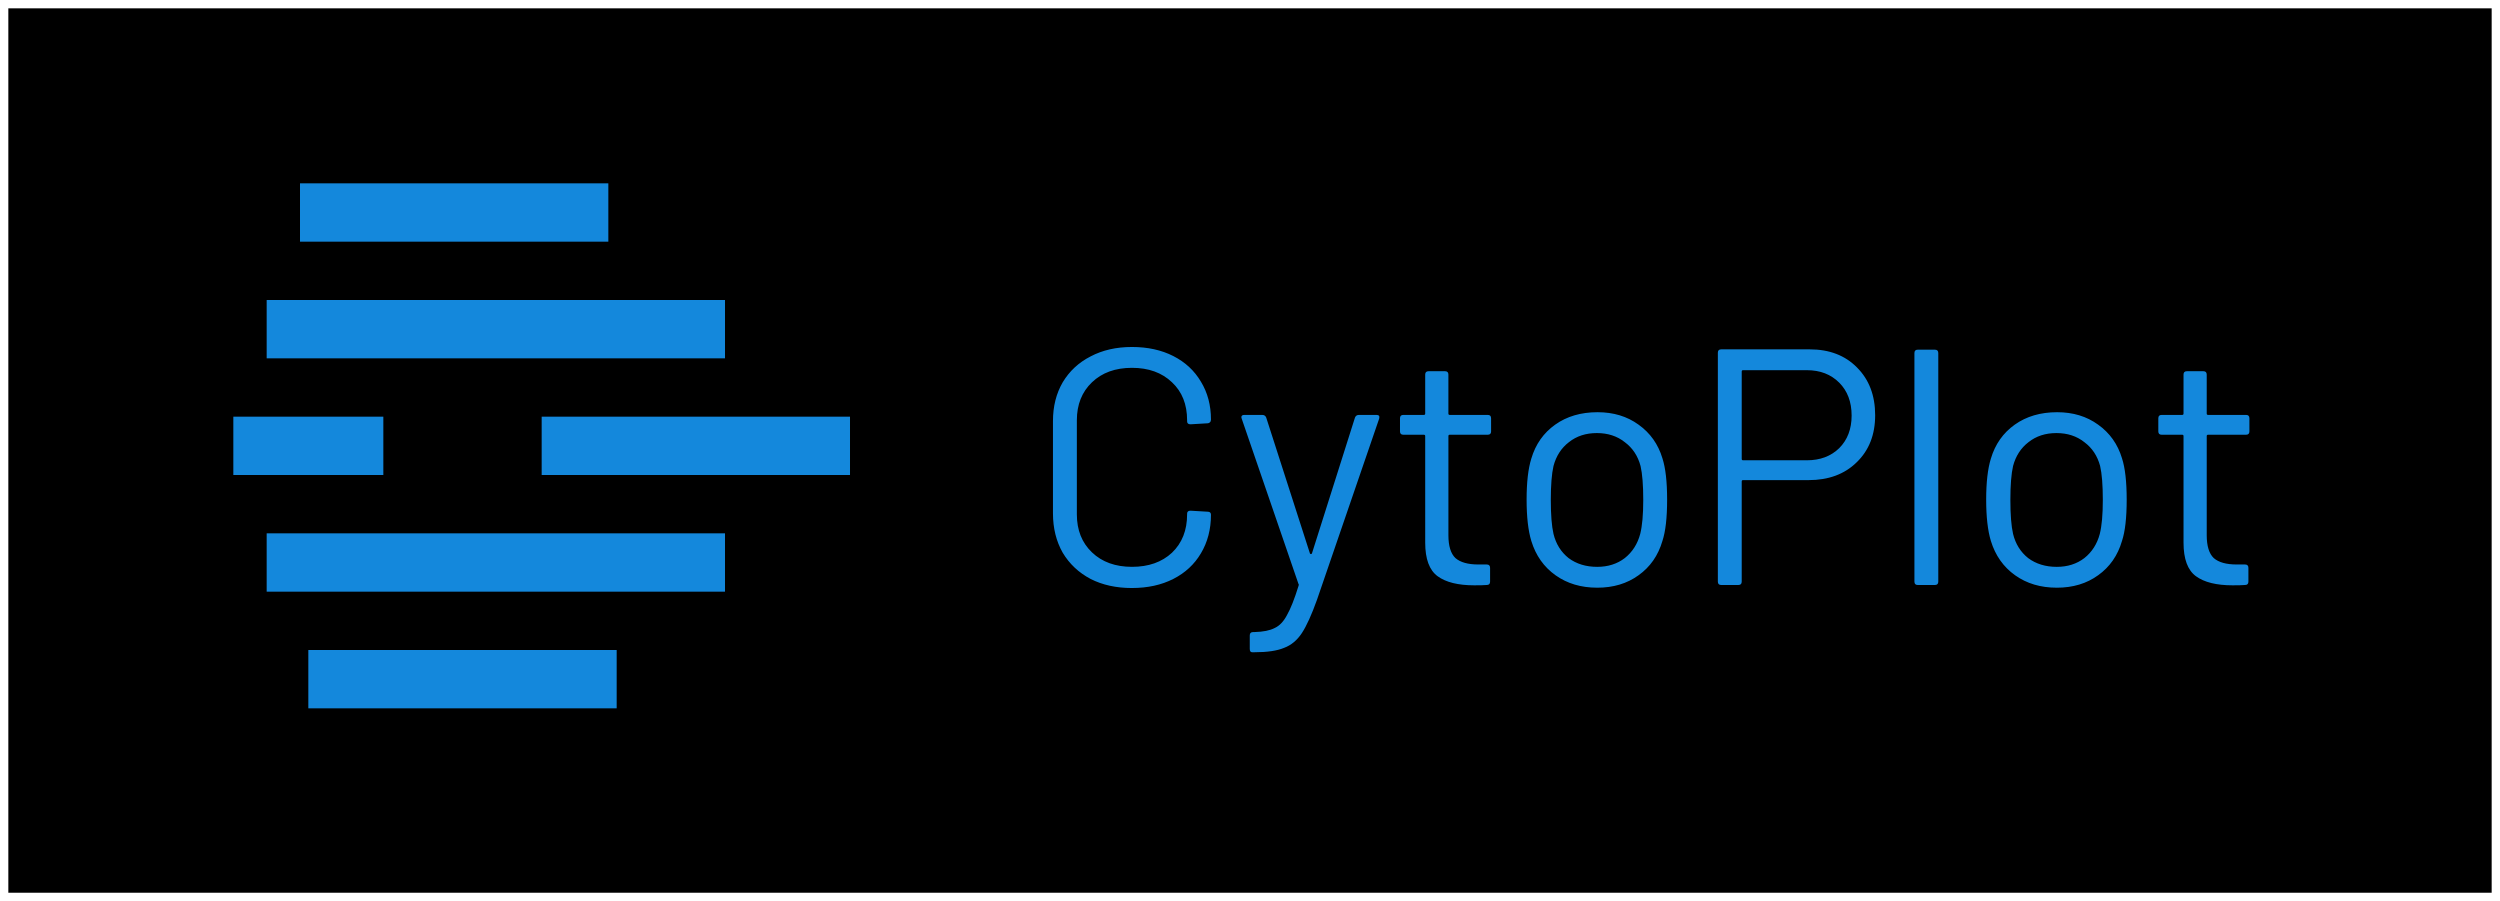 <?xml version="1.0" encoding="UTF-8" standalone="no"?>
<svg
   width="299.998"
   height="108.127"
   viewBox="0 0 299.998 108.127"
   fill="none"
   version="1.1"
   id="svg206"
   sodipodi:docname="cytoplot.svg"
   inkscape:version="1.2.1 (9c6d41e, 2022-07-14)"
   inkscape:export-filename="cytoplot.png"
   inkscape:export-xdpi="96.000496"
   inkscape:export-ydpi="96.000496"
   xmlns:inkscape="http://www.inkscape.org/namespaces/inkscape"
   xmlns:sodipodi="http://sodipodi.sourceforge.net/DTD/sodipodi-0.dtd"
   xmlns="http://www.w3.org/2000/svg"
   xmlns:svg="http://www.w3.org/2000/svg">
  <rect x="0" y="0" width="299.998" height="108.127" fill="#333333" stroke="none"/>
  <defs
     id="defs210" />
  <sodipodi:namedview
     id="namedview208"
     pagecolor="#ffffff"
     bordercolor="#666666"
     borderopacity="1.0"
     inkscape:showpageshadow="2"
     inkscape:pageopacity="0.0"
     inkscape:pagecheckerboard="0"
     inkscape:deskcolor="#d1d1d1"
     showgrid="true"
     inkscape:zoom="1.674359"
     inkscape:cx="141.5467"
     inkscape:cy="-52.856048"
     inkscape:window-width="1864"
     inkscape:window-height="1136"
     inkscape:window-x="0"
     inkscape:window-y="0"
     inkscape:window-maximized="1"
     inkscape:current-layer="svg206">
    <inkscape:grid
       type="xygrid"
       id="grid1694" />
  </sodipodi:namedview>
  <rect
     width="298.998"
     height="107.127"
     fill="#000000"
     id="rect188"
     x="0.5"
     y="0.5"
     style="stroke:#ffffff;stroke-width:1;stroke-dasharray:none;stroke-opacity:1" />
  <rect
     x="17.444"
     y="11.748"
     width="265.11"
     height="84.631"
     rx="4.034"
     fill="#000000"
     id="rect190"
     style="stroke:none;stroke-width:1;stroke-miterlimit:2.6;stroke-dasharray:none;stroke-opacity:1" />
  <path
     d="m 28,50 v 7 h 18 v -7 z"
     fill="#1488dc"
     id="path192"
     style="stroke:none;stroke-width:1;stroke-miterlimit:2.6;stroke-dasharray:none;stroke-opacity:1" />
  <path
     d="m 65,50 v 7 H 102 v -7 z"
     fill="#1488dc"
     id="path194"
     style="stroke:none;stroke-width:1;stroke-miterlimit:2.6;stroke-dasharray:none;stroke-opacity:1" />
  <path
     d="m 36,22 v 7 h 37 v -7 z"
     fill="#1488dc"
     id="path196"
     style="stroke:none;stroke-width:1;stroke-miterlimit:2.6;stroke-dasharray:none;stroke-opacity:1" />
  <path
     d="m 37,78 v 7 h 37 v -7 z"
     fill="#1488dc"
     id="path198"
     style="stroke:none;stroke-width:1;stroke-miterlimit:2.6;stroke-dasharray:none;stroke-opacity:1" />
  <path
     d="m 32,36 v 7 h 55 v -7 z"
     fill="#1488dc"
     id="path200"
     style="stroke:none;stroke-width:1;stroke-miterlimit:2.6;stroke-dasharray:none;stroke-opacity:1" />
  <path
     d="m 32,64 v 7 h 55 v -7 z"
     fill="#1488dc"
     id="path202"
     style="stroke:none;stroke-width:1;stroke-miterlimit:2.6;stroke-dasharray:none;stroke-opacity:1" />
  <path
     d="m 135.835,70.563 c -1.883,0 -3.537,-0.363 -4.962,-1.089 -1.425,-0.753 -2.541,-1.802 -3.348,-3.147 -0.78,-1.372 -1.17,-2.945 -1.17,-4.72 v -11.094 c 0,-1.748 0.39,-3.295 1.17,-4.639 0.807,-1.344 1.923,-2.38 3.348,-3.106 1.425,-0.753 3.079,-1.13 4.962,-1.13 1.883,0 3.537,0.363 4.962,1.089 1.425,0.726 2.528,1.748 3.308,3.066 0.807,1.318 1.21,2.837 1.21,4.558 0,0.134 -0.04,0.242 -0.121,0.323 -0.081,0.081 -0.174,0.121 -0.282,0.121 l -2.057,0.121 c -0.269,0 -0.403,-0.121 -0.403,-0.363 v -0.121 c 0,-1.909 -0.605,-3.429 -1.815,-4.558 -1.21,-1.157 -2.811,-1.735 -4.8,-1.735 -1.99,0 -3.59,0.578 -4.8,1.735 -1.21,1.157 -1.815,2.676 -1.815,4.558 v 11.295 c 0,1.883 0.605,3.402 1.815,4.558 1.21,1.157 2.811,1.735 4.8,1.735 1.99,0 3.59,-0.565 4.8,-1.694 1.21,-1.157 1.815,-2.69 1.815,-4.599 v -0.081 c 0,-0.242 0.134,-0.363 0.403,-0.363 l 2.057,0.121 c 0.269,0 0.403,0.121 0.403,0.363 0,1.748 -0.403,3.295 -1.21,4.639 -0.78,1.318 -1.883,2.34 -3.308,3.066 -1.425,0.726 -3.079,1.089 -4.962,1.089 z m 14.418,7.705 c -0.189,0 -0.282,-0.134 -0.282,-0.403 v -1.614 c 0,-0.269 0.134,-0.403 0.403,-0.403 h 0.161 c 1.049,-0.027 1.856,-0.189 2.42,-0.484 0.592,-0.269 1.089,-0.794 1.492,-1.573 0.431,-0.753 0.887,-1.909 1.371,-3.469 0.053,-0.108 0.053,-0.189 0,-0.242 l -6.817,-19.847 -0.04,-0.161 c 0,-0.189 0.121,-0.282 0.363,-0.282 h 2.138 c 0.242,0 0.403,0.108 0.484,0.323 l 5.244,16.297 c 0.027,0.053 0.068,0.081 0.121,0.081 0.053,0 0.094,-0.027 0.121,-0.081 l 5.163,-16.297 c 0.081,-0.215 0.242,-0.323 0.484,-0.323 h 2.098 c 0.295,0 0.403,0.148 0.323,0.444 l -7.463,21.743 c -0.645,1.802 -1.25,3.133 -1.815,3.994 -0.565,0.86 -1.278,1.452 -2.138,1.775 -0.834,0.35 -2.017,0.524 -3.55,0.524 z m 28.677,-26.503 c 0,0.269 -0.134,0.403 -0.403,0.403 h -4.558 c -0.107,0 -0.161,0.053 -0.161,0.161 v 11.9 c 0,1.291 0.282,2.206 0.847,2.743 0.592,0.511 1.507,0.766 2.743,0.766 h 1.008 c 0.269,0 0.403,0.134 0.403,0.403 v 1.654 c 0,0.269 -0.134,0.403 -0.403,0.403 -0.323,0.027 -0.82,0.04 -1.493,0.04 -1.936,0 -3.401,-0.363 -4.397,-1.089 -0.994,-0.726 -1.493,-2.07 -1.493,-4.034 V 52.329 c 0,-0.108 -0.053,-0.161 -0.161,-0.161 h -2.461 c -0.268,0 -0.403,-0.134 -0.403,-0.403 v -1.573 c 0,-0.269 0.135,-0.403 0.403,-0.403 h 2.461 c 0.108,0 0.161,-0.053 0.161,-0.161 v -4.679 c 0,-0.269 0.135,-0.403 0.403,-0.403 h 1.977 c 0.269,0 0.403,0.134 0.403,0.403 v 4.679 c 0,0.108 0.054,0.161 0.161,0.161 h 4.558 c 0.269,0 0.403,0.134 0.403,0.403 z m 12.732,18.758 c -1.936,0 -3.604,-0.497 -5.002,-1.493 -1.399,-0.995 -2.367,-2.367 -2.904,-4.115 -0.377,-1.237 -0.565,-2.891 -0.565,-4.962 0,-2.07 0.188,-3.711 0.565,-4.921 0.51,-1.722 1.465,-3.079 2.864,-4.074 1.398,-0.995 3.092,-1.493 5.083,-1.493 1.909,0 3.55,0.497 4.921,1.493 1.398,0.995 2.353,2.34 2.864,4.034 0.376,1.157 0.565,2.811 0.565,4.962 0,2.178 -0.189,3.832 -0.565,4.962 -0.511,1.748 -1.466,3.119 -2.864,4.115 -1.371,0.995 -3.025,1.493 -4.962,1.493 z m 0,-2.501 c 1.291,0 2.393,-0.35 3.308,-1.049 0.914,-0.726 1.533,-1.694 1.856,-2.904 0.242,-0.968 0.363,-2.327 0.363,-4.074 0,-1.775 -0.108,-3.133 -0.323,-4.074 -0.323,-1.21 -0.955,-2.165 -1.896,-2.864 -0.915,-0.726 -2.031,-1.089 -3.348,-1.089 -1.318,0 -2.434,0.363 -3.348,1.089 -0.915,0.699 -1.533,1.654 -1.856,2.864 -0.216,0.941 -0.323,2.299 -0.323,4.074 0,1.775 0.107,3.133 0.323,4.074 0.295,1.21 0.901,2.178 1.815,2.904 0.941,0.699 2.083,1.049 3.429,1.049 z M 217.152,41.922 c 2.366,0 4.262,0.726 5.688,2.178 1.452,1.452 2.178,3.361 2.178,5.728 0,2.34 -0.74,4.223 -2.219,5.648 -1.452,1.425 -3.375,2.138 -5.768,2.138 h -7.866 c -0.108,0 -0.161,0.053 -0.161,0.161 v 12.021 c 0,0.269 -0.135,0.403 -0.403,0.403 h -2.057 c -0.269,0 -0.403,-0.134 -0.403,-0.403 V 42.325 c 0,-0.269 0.134,-0.403 0.403,-0.403 z m -0.323,13.312 c 1.586,0 2.877,-0.484 3.872,-1.452 0.994,-0.995 1.492,-2.299 1.492,-3.913 0,-1.641 -0.498,-2.958 -1.492,-3.953 -0.995,-0.995 -2.286,-1.493 -3.872,-1.493 h -7.664 c -0.108,0 -0.161,0.053 -0.161,0.161 v 10.488 c 0,0.108 0.053,0.161 0.161,0.161 z m 13.303,14.966 c -0.269,0 -0.403,-0.134 -0.403,-0.403 V 42.365 c 0,-0.269 0.134,-0.403 0.403,-0.403 h 2.057 c 0.268,0 0.403,0.134 0.403,0.403 v 27.431 c 0,0.269 -0.135,0.403 -0.403,0.403 z m 16.678,0.323 c -1.936,0 -3.603,-0.497 -5.002,-1.493 -1.398,-0.995 -2.366,-2.367 -2.904,-4.115 -0.376,-1.237 -0.565,-2.891 -0.565,-4.962 0,-2.07 0.189,-3.711 0.565,-4.921 0.511,-1.722 1.466,-3.079 2.864,-4.074 1.399,-0.995 3.093,-1.493 5.083,-1.493 1.91,0 3.55,0.497 4.921,1.493 1.399,0.995 2.354,2.34 2.864,4.034 0.377,1.157 0.565,2.811 0.565,4.962 0,2.178 -0.188,3.832 -0.565,4.962 -0.51,1.748 -1.465,3.119 -2.864,4.115 -1.371,0.995 -3.025,1.493 -4.962,1.493 z m 0,-2.501 c 1.291,0 2.394,-0.35 3.308,-1.049 0.915,-0.726 1.533,-1.694 1.856,-2.904 0.242,-0.968 0.363,-2.327 0.363,-4.074 0,-1.775 -0.107,-3.133 -0.323,-4.074 -0.323,-1.21 -0.954,-2.165 -1.896,-2.864 -0.914,-0.726 -2.03,-1.089 -3.348,-1.089 -1.317,0 -2.433,0.363 -3.348,1.089 -0.914,0.699 -1.533,1.654 -1.856,2.864 -0.215,0.941 -0.323,2.299 -0.323,4.074 0,1.775 0.108,3.133 0.323,4.074 0.296,1.21 0.902,2.178 1.815,2.904 0.942,0.699 2.084,1.049 3.429,1.049 z m 23.117,-16.257 c 0,0.269 -0.135,0.403 -0.403,0.403 h -4.558 c -0.108,0 -0.161,0.053 -0.161,0.161 v 11.9 c 0,1.291 0.282,2.206 0.847,2.743 0.591,0.511 1.506,0.766 2.743,0.766 h 1.008 c 0.268,0 0.403,0.134 0.403,0.403 v 1.654 c 0,0.269 -0.135,0.403 -0.403,0.403 -0.323,0.027 -0.821,0.04 -1.492,0.04 -1.936,0 -3.403,-0.363 -4.397,-1.089 -0.995,-0.726 -1.493,-2.07 -1.493,-4.034 V 52.329 c 0,-0.108 -0.054,-0.161 -0.161,-0.161 h -2.461 c -0.269,0 -0.403,-0.134 -0.403,-0.403 v -1.573 c 0,-0.269 0.134,-0.403 0.403,-0.403 h 2.461 c 0.107,0 0.161,-0.053 0.161,-0.161 v -4.679 c 0,-0.269 0.134,-0.403 0.403,-0.403 h 1.977 c 0.268,0 0.403,0.134 0.403,0.403 v 4.679 c 0,0.108 0.053,0.161 0.161,0.161 h 4.558 c 0.268,0 0.403,0.134 0.403,0.403 z"
     fill="#1488dc"
     id="path204"
     style="stroke:none;stroke-width:1;stroke-miterlimit:2.6;stroke-dasharray:none;stroke-opacity:1" />
</svg>
